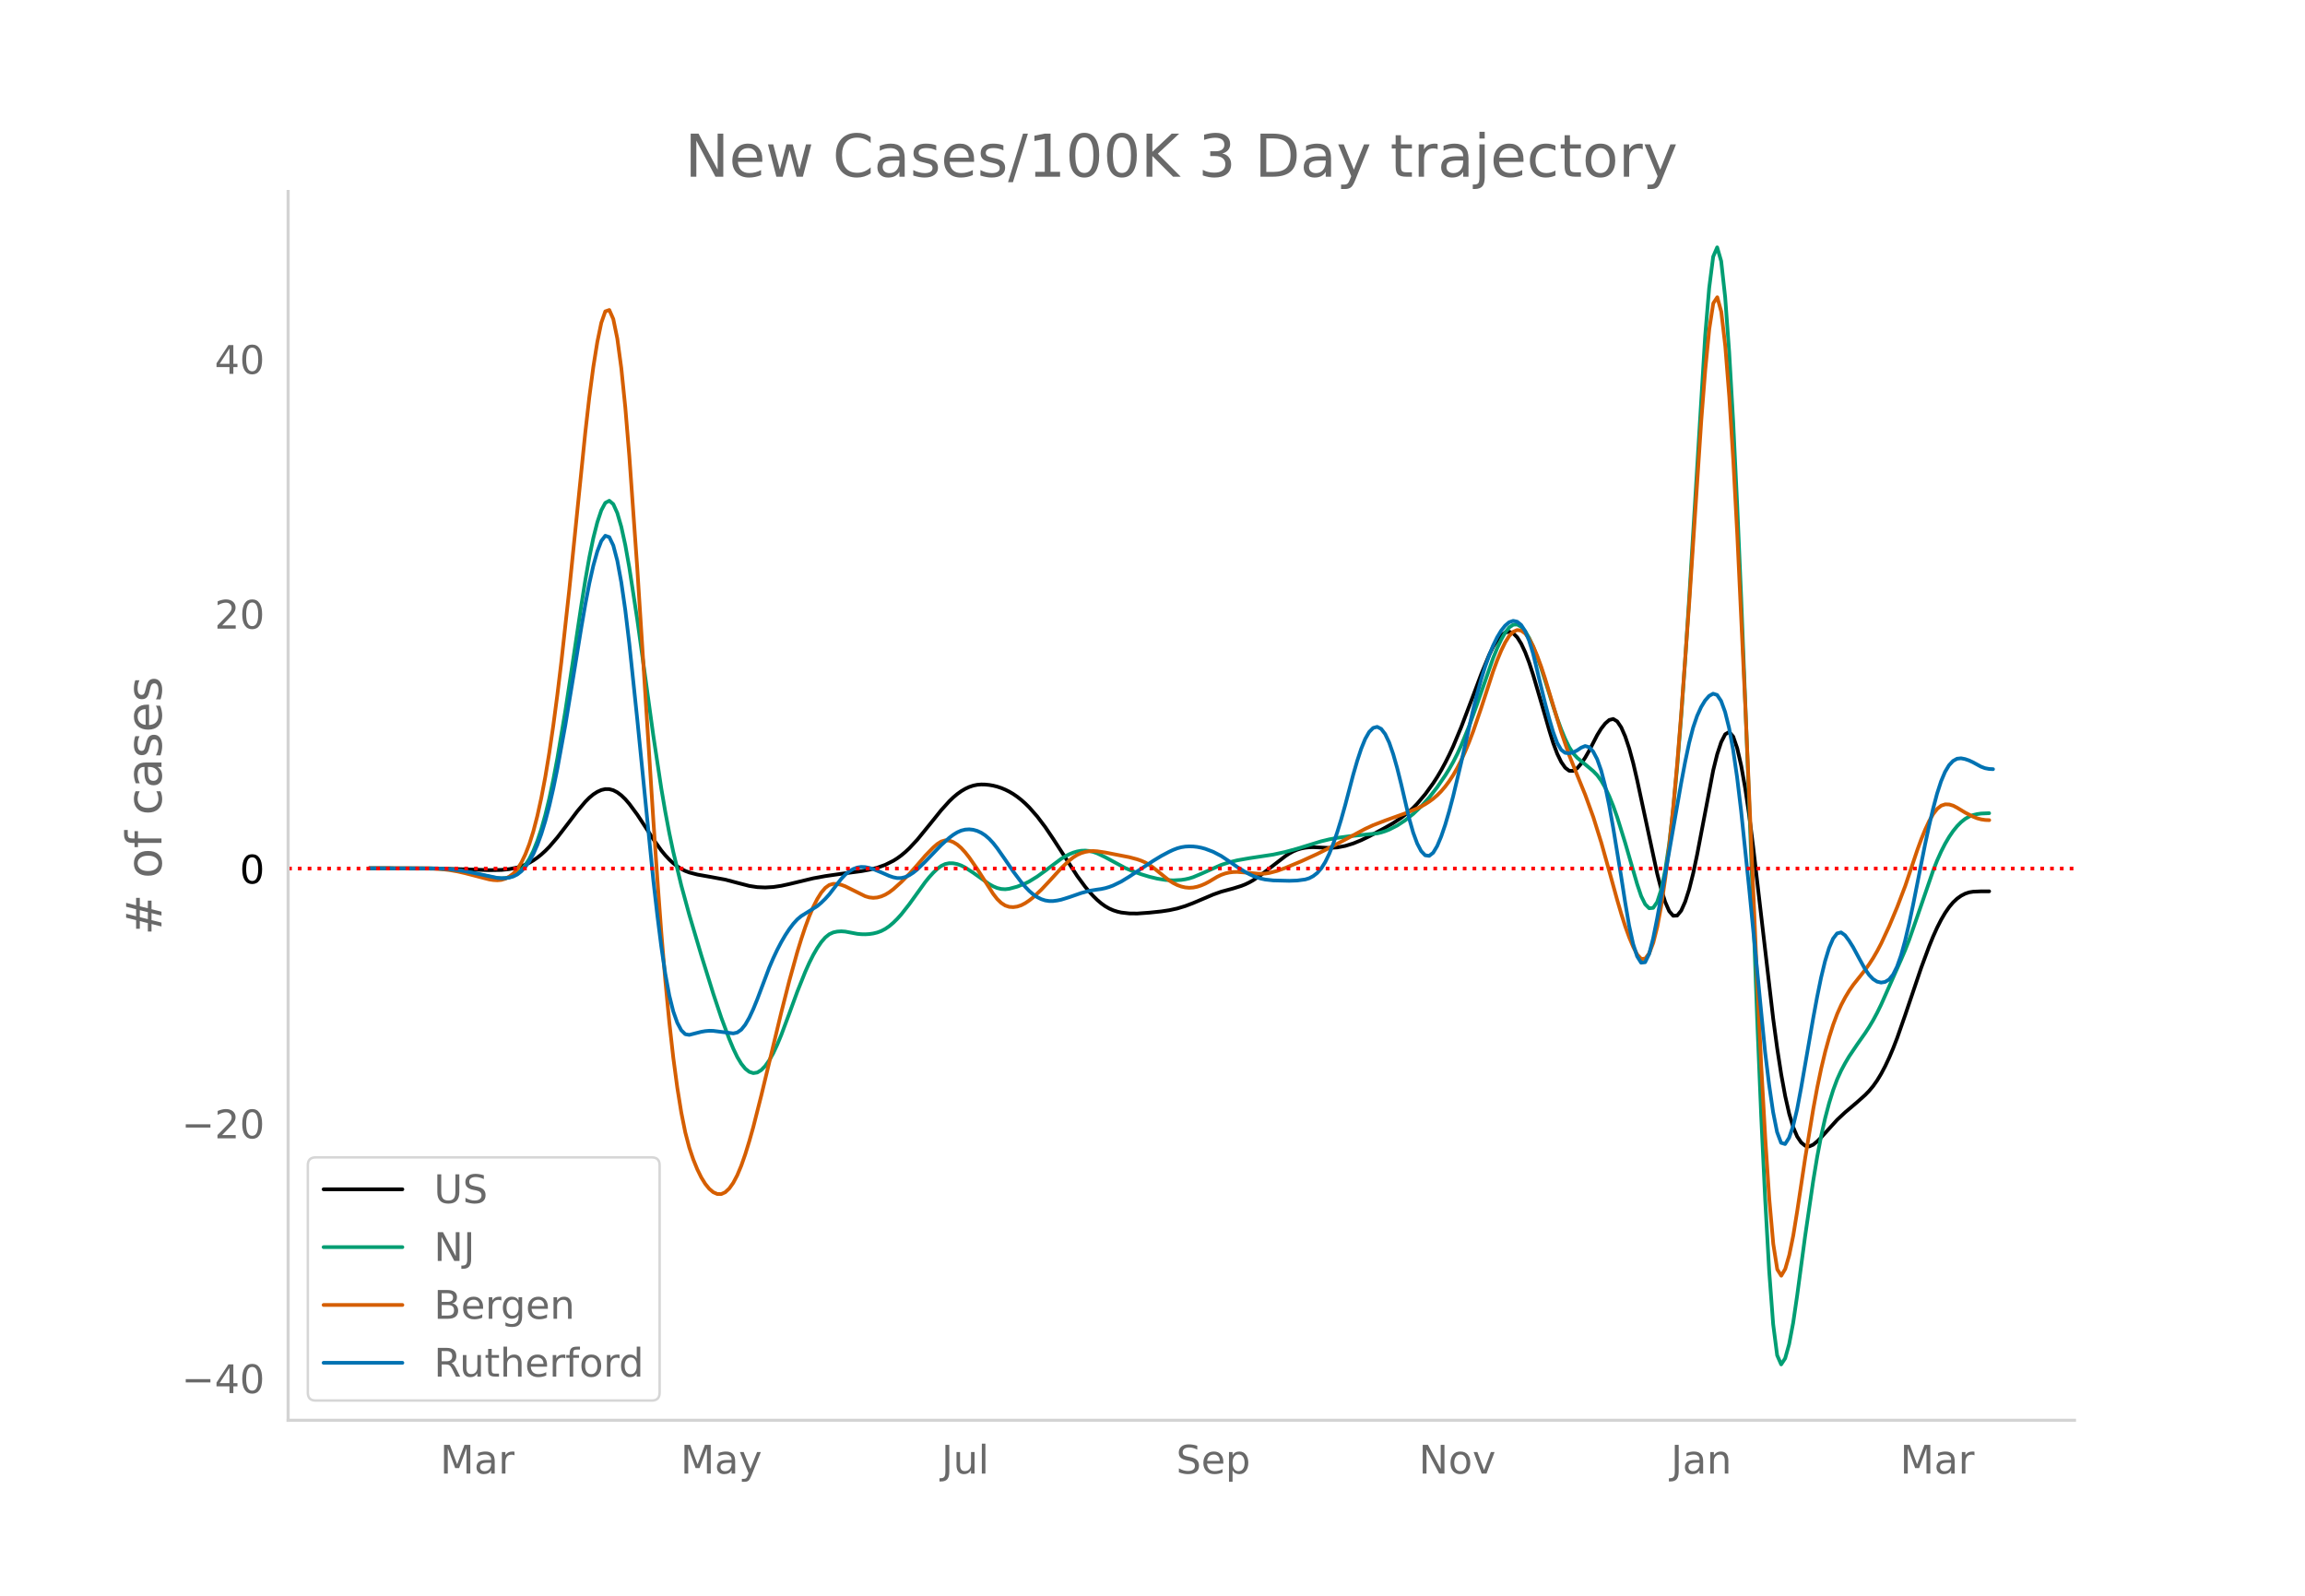 <svg height="864" viewBox="0 0 936 648" width="1248" xmlns="http://www.w3.org/2000/svg" xmlns:xlink="http://www.w3.org/1999/xlink"><defs><style>*{stroke-linecap:butt;stroke-linejoin:round}</style></defs><g id="figure_1"><path d="M0 648h936V0H0z" style="fill:#fff" id="patch_1"/><g id="axes_1"><path d="M117 576.72h725.4V77.76H117z" style="fill:none" id="patch_2"/><path clip-path="url(#pb6f4f22450)" d="m149.973 352.648 29.237.086 9.745.28 9.746.33 4.873-.087 3.248-.338 3.249-.654 1.624-.506 1.624-.641 1.625-.78 1.624-.94 1.624-1.12 1.624-1.302 1.625-1.479 1.624-1.647 3.249-3.786 4.872-6.344 3.249-4.298 3.248-3.86 1.625-1.637 1.624-1.349 1.624-1.046 1.625-.734 1.624-.376 1.624.028 1.624.442 1.625.85 1.624 1.223 1.624 1.565 1.624 1.883 3.249 4.396 3.249 4.947 3.248 5.026 3.249 4.554 1.624 1.968 1.624 1.732 1.624 1.496 1.625 1.266 1.624 1.045 1.624.822 1.625.614 3.248.847 4.873.866 6.497 1.201 4.873 1.29 4.873 1.258 3.248.494 3.249.134 3.248-.19 3.249-.488 3.248-.708 9.746-2.339 4.873-.892 6.497-.938 8.121-1.066 3.249-.59 3.248-.818 3.249-1.172 3.248-1.635 1.625-1.02 1.624-1.185 1.624-1.354 1.624-1.521 3.249-3.485 4.873-5.973 4.873-6.053 3.248-3.594 1.624-1.565 1.625-1.368 1.624-1.164 1.624-.96 1.625-.753 1.624-.542 1.624-.331 1.624-.128 1.625.038 1.624.164 1.624.284 1.624.41 1.625.543 1.624.675 1.624.81 1.625.959 1.624 1.117 1.624 1.28 1.624 1.44 1.625 1.604 3.248 3.7 3.249 4.295 3.248 4.817 9.746 15.07 3.248 4.393 1.625 1.951 1.624 1.773 1.624 1.59 1.625 1.385 1.624 1.162 1.624.933 1.624.711 1.625.526 1.624.374 3.248.366 3.249.036 4.873-.348 4.873-.51 3.248-.488 3.249-.701 3.248-.98 3.249-1.24 8.121-3.454 3.249-1.151 4.873-1.317 3.248-1.01 1.624-.644 1.625-.78 1.624-.924 3.248-2.214 4.873-3.758 4.873-3.761 1.624-1.08 1.625-.888 1.624-.68 1.624-.481 1.624-.312 1.625-.174 1.624-.043 6.497.301 3.249-.198 3.248-.623 3.249-1.002 3.248-1.325 3.249-1.571 6.497-3.506 3.248-1.873 3.249-2.156 3.249-2.547 1.624-1.505 1.624-1.679 3.249-3.845 3.248-4.478 1.624-2.52 1.625-2.755 1.624-2.996 1.624-3.241 1.625-3.498 3.248-7.787 4.873-12.812 3.248-8.683 3.249-7.862 1.624-3.304 1.625-2.626 1.624-1.908 1.624-1.169 1.624-.317 1.625.648 1.624 1.634 1.624 2.603 1.624 3.486 1.625 4.28 1.624 5 4.873 16.69 1.624 5.674 1.624 5.225 1.625 4.327 1.624 3.337 1.624 2.33 1.624 1.233 1.625.044 1.624-1.099 1.624-1.916 1.625-2.41 1.624-2.838 3.248-6.3 1.625-2.63 1.624-2.063 1.624-1.42 1.624-.406 1.625.984 1.624 2.419 1.624 3.709 1.624 4.855 1.625 5.973 1.624 7 8.121 37.92 1.625 6.281 1.624 5.195 1.624 3.718 1.624 1.852 1.625-.093 1.624-1.99 1.624-3.652 1.625-5.076 1.624-6.455 1.624-7.731 6.497-34.056 1.624-6.55 1.625-4.917 1.624-3.182 1.624-.917 1.625 1.875 1.624 4.694 1.624 7.112 1.624 9.132 1.625 11.073 1.624 12.858 8.121 69.699 1.625 12.026 1.624 10.491 1.624 8.875 1.624 7.176 1.625 5.463 1.624 3.803 1.624 2.423 1.624 1.32 1.625.273 1.624-.706 1.624-1.34 1.625-1.63 6.497-7.153 3.248-3.032 4.873-4.135 3.249-2.904 1.624-1.678 1.624-1.94 1.624-2.305 1.625-2.689 1.624-3.072 1.624-3.448 1.624-3.821 1.625-4.192 3.248-9.287 6.497-19.196 3.249-8.769 1.624-3.991 1.624-3.599 1.625-3.187 1.624-2.773 1.624-2.355 1.625-1.93 1.624-1.515 1.624-1.152 1.624-.842 1.625-.543 1.624-.265 3.248-.143 3.249-.007h0" style="fill:none;stroke:#000;stroke-linecap:round;stroke-width:1.5" id="line2d_1"/><path clip-path="url(#pb6f4f22450)" d="m149.973 352.574 27.612.08 4.873.329 4.873.618 4.873.945 8.121 1.774 1.624.236 1.625.098 1.624-.104 1.624-.323 1.625-.565 1.624-.941 1.624-1.449 1.624-1.982 1.625-2.54 1.624-3.218 1.624-4.015 1.624-4.849 1.625-5.739 1.624-6.687 1.624-7.647 1.625-8.572 3.248-19.227 3.249-21.36 3.248-21.646 1.624-10.173 1.625-9.242 1.624-7.868 1.624-6.406 1.625-4.878 1.624-3.03 1.624-.855 1.624 1.383 1.625 3.584 1.624 5.595 1.624 7.42 1.624 9.101 3.249 21.198 3.249 23.424 3.248 23.597 3.249 21.51 1.624 9.517 1.624 8.587 1.624 7.7 3.249 13.6 3.249 11.923 4.872 16.421 4.873 15.64 3.249 9.712 3.248 8.694 1.625 3.89 1.624 3.395 1.624 2.724 1.624 2.01 1.625 1.276 1.624.517 1.624-.247 1.624-.997 1.625-1.679 1.624-2.295 1.624-2.896 1.625-3.471 1.624-3.914 3.248-8.69 3.249-8.863 3.248-8.101 1.625-3.635 1.624-3.233 1.624-2.813 1.624-2.379 1.625-1.875 1.624-1.302 1.624-.747 1.625-.346 1.624-.101 1.624.113 4.873.911 1.624.15 1.624.033 1.625-.095 1.624-.238 1.624-.393 1.625-.598 1.624-.852 1.624-1.117 1.624-1.375 1.625-1.6 1.624-1.794 3.248-4.133 6.498-9.012 1.624-1.995 1.624-1.784 1.624-1.552 1.625-1.216 1.624-.775 1.624-.33 1.624.036 1.625.318 1.624.584 1.624.835 3.249 2.098 6.497 4.626 1.624.9 1.624.678 1.625.394 1.624.097 1.624-.183 3.249-.874 3.248-1.283 1.625-.807 3.248-1.996 3.249-2.352 6.497-4.874 1.624-.98 1.624-.841 1.625-.675 1.624-.48 1.624-.28 1.624-.069 1.625.155 1.624.378 1.624.59 3.249 1.56 8.121 4.405 3.249 1.354 3.248 1.178 3.249.99 3.248.785 3.249.52 3.248.184 3.249-.19 1.624-.245 1.625-.366 1.624-.509 3.248-1.366 8.122-3.617 3.248-1.053 3.249-.791 4.873-.864 9.745-1.474 4.873-1.058 4.873-1.341 9.746-2.997 3.248-.783 3.249-.612 4.872-.647 11.37-1.166 1.625-.39 1.624-.516 1.624-.641 3.249-1.65 3.248-2.128 3.249-2.597 3.248-3.074 3.249-3.612 3.248-4.169 3.249-4.752 1.624-2.614 1.625-2.862 1.624-3.195 1.624-3.536 3.249-7.946 3.248-8.965 6.497-18.656 1.625-3.964 1.624-3.432 1.624-2.86 1.624-2.083 1.625-1.103 1.624-.083 1.624.925 1.624 1.863 1.625 2.732 1.624 3.548 1.624 4.166 1.625 4.585 3.248 10.24 1.624 5.24 1.625 4.86 1.624 4.41 1.624 3.932 1.624 3.305 1.625 2.531 1.624 1.795 4.873 4.031 1.624 1.366 1.624 1.668 1.625 2.223 1.624 2.83 1.624 3.43 1.624 4.005 1.625 4.554 3.248 10.448 4.873 16.796 1.624 4.828 1.625 3.297 1.624 1.616 1.624-.152 1.624-2.37 1.625-5.03 1.624-7.824 1.624-10.82 1.624-14.022 1.625-17.265 1.624-20.398 1.624-22.986 1.625-25.028 6.497-106.574 1.624-19.402 1.624-12.712 1.624-3.785 1.625 5.59 1.624 14.662 1.624 22.215 1.625 28.25 1.624 33.705 1.624 37.766 3.249 83.262 3.248 87.97 1.624 39.074 1.625 34.182 1.624 28.907 1.624 21.718 1.625 12.614 1.624 3.685 1.624-2.454 1.624-5.805 1.625-8.598 1.624-11.112 3.248-24.196 3.249-22.208 1.624-9.842 1.625-8.552 1.624-7.237 1.624-6.13 1.624-5.232 1.625-4.376 1.624-3.572 1.624-3.027 1.624-2.744 3.249-4.82 3.249-4.62 1.624-2.507 1.624-2.727 1.624-3.02 1.625-3.329 8.121-18.3 1.624-3.797 1.625-4.168 3.248-9.298 6.497-18.851 1.624-4.1 1.625-3.636 1.624-3.181 1.624-2.762 1.625-2.377 1.624-2.002 1.624-1.64 1.624-1.291 1.625-.945 1.624-.617 1.624-.38 1.624-.236 3.249-.132h0" style="fill:none;stroke:#009e73;stroke-linecap:round;stroke-width:1.5" id="line2d_2"/><path clip-path="url(#pb6f4f22450)" d="m149.973 352.524 24.364.062 4.873.33 3.248.387 3.249.555 3.248.734 9.746 2.526 1.624.24 1.624.097 1.625-.145 1.624-.486 1.624-.848 1.625-1.246 1.624-1.822 1.624-2.578 1.624-3.37 1.625-4.187 1.624-5.145 1.624-6.239 1.624-7.372 1.625-8.562 1.624-9.809 1.624-11.066 1.625-12.294 1.624-13.375 3.248-29.518 6.497-63.808 1.625-14.257 1.624-12.272 1.624-10.14 1.625-7.832 1.624-4.642 1.624-.569 1.624 3.68 1.625 7.9 1.624 11.986 1.624 15.93 1.624 19.627 3.249 45.869 3.249 50.844 3.248 51.057 1.624 23.812 1.625 21.967 1.624 19.525 1.624 16.965 1.624 14.45 1.625 12.16 1.624 10.097 1.624 8.08 1.625 6.173 1.624 4.811 1.624 4 1.624 3.302 1.625 2.636 1.624 2 1.624 1.37 1.624.728 1.625.024 1.624-.742 1.624-1.52 1.625-2.3 1.624-3.083 1.624-3.875 1.624-4.638 1.625-5.262 1.624-5.744 3.248-12.813 8.122-33.742 3.248-12.8 3.249-11.723 1.624-5.286 1.624-4.879 1.625-4.385 1.624-3.806 1.624-3.21 1.624-2.6 1.625-1.923 1.624-1.176 1.624-.458 1.625.048 1.624.344 1.624.597 8.121 4.04 1.625.474 1.624.174 1.624-.141 1.625-.435 1.624-.706 1.624-.973 1.624-1.225 3.249-2.914 3.248-3.293 3.249-3.628 3.249-3.783 3.248-3.335 1.624-1.407 1.625-1.033 1.624-.475 1.624.105 1.624.6 1.625 1.008 1.624 1.402 1.624 1.777 1.625 2.062 3.248 4.688 6.497 10.131 1.624 2.073 1.625 1.579 1.624 1.048 1.624.536 1.625.112 1.624-.221 1.624-.538 1.624-.844 1.625-1.093 1.624-1.289 3.248-3.058 3.249-3.441 4.873-5.342 3.248-3.087 1.625-1.283 1.624-1.01 1.624-.73 1.624-.485 1.625-.28 1.624-.08 1.624.105 3.249.49 9.745 1.902 3.249.865 1.624.566 1.625.717 1.624.929 1.624 1.15 6.497 5.248 1.624 1.023 1.625.814 1.624.596 1.624.376 1.625.145 1.624-.094 1.624-.33 1.624-.53 1.625-.697 1.624-.856 3.248-1.946 1.625-.786 1.624-.578 1.624-.377 1.625-.2 1.624-.045 3.248.251 4.873.448 1.624.052 1.625-.085 1.624-.233 3.249-.856 3.248-1.176 6.497-2.717 6.497-2.966 6.497-3.24 8.122-4.35 4.873-2.62 3.248-1.498 4.873-1.881 8.121-2.916 4.873-2.013 1.624-.782 1.625-.908 1.624-1.044 1.624-1.19 1.624-1.39 1.625-1.639 1.624-1.9 1.624-2.17 1.625-2.48 1.624-2.83 1.624-3.19 1.624-3.55 1.625-3.914 1.624-4.277 3.248-9.483 4.873-14.964 1.625-4.419 1.624-3.904 1.624-3.352 1.624-2.616 1.625-1.696 1.624-.74 1.624.22 1.624 1.18 1.625 2.142 1.624 3.073 1.624 3.83 1.625 4.415 1.624 4.964 6.497 21.555 3.248 9.402 3.249 8.087 3.248 7.977L647 331.8l3.249 10.386 3.248 11.63 3.249 11.8 1.624 5.533 1.624 5.094 1.624 4.487 1.625 3.845 1.624 3.09 1.624 1.751 1.625-.166 1.624-2.2 1.624-4.259 1.624-6.436 1.625-8.732 1.624-11.051 1.624-13.356 1.624-15.65 1.625-17.939 1.624-20.14 3.249-45.109 4.872-73.657 1.625-20.635 1.624-16.495 1.624-10.437 1.624-2.46 1.625 5.899 1.624 13.966 1.624 20.57 1.625 25.71 1.624 30.298 3.248 69.185 4.873 113.2 1.624 33.505 1.625 29.213 1.624 24.588 1.624 18.298 1.625 10.344 1.624 2.552 1.624-2.763 1.624-5.603 1.625-7.946 1.624-10.051 3.248-21.626 3.249-19.702 1.624-8.783 1.625-7.79 1.624-6.776 1.624-5.881 1.624-5.101 1.625-4.344 1.624-3.621 1.624-3.073 1.624-2.697 1.625-2.356 4.873-6.136 1.624-2.285 1.624-2.52 1.624-2.806 1.625-3.104 3.248-7.014 3.249-7.771 3.248-8.541 3.249-9.639 1.624-4.863 1.624-4.45 1.625-3.973 1.624-3.468 1.624-2.835 1.624-2.075 1.625-1.287 1.624-.532 1.624.061 1.625.493 1.624.853 3.248 1.973 3.249 1.66 1.624.638 1.624.44 1.625.236 1.624.067h0" style="fill:none;stroke:#d55e00;stroke-linecap:round;stroke-width:1.5" id="line2d_3"/><path clip-path="url(#pb6f4f22450)" d="m149.973 352.579 27.612.056 4.873.306 4.873.586 4.873.913 9.745 2.054 1.625.142 1.624-.043 1.624-.239 1.625-.46 1.624-.808 1.624-1.28 1.624-1.779 1.625-2.299 1.624-2.931 1.624-3.676 1.624-4.452 1.625-5.28 1.624-6.162 1.624-7.051 1.625-7.91 3.248-17.742 3.249-19.702 3.248-19.987 1.624-9.405 1.625-8.52 1.624-7.194 1.624-5.781 1.625-4.25 1.624-2.137 1.624.563 1.624 3.378 1.625 6.164 1.624 8.794 1.624 11.273 1.624 13.565 3.249 30.897 6.497 65.153 1.624 14.185 1.625 12.855 1.624 11.057 1.624 8.786 1.624 6.5 1.625 4.588 1.624 3.055 1.624 1.599 1.625.27 4.872-1.248 1.625-.278 1.624-.14 1.624.04 8.122 1.028 1.624-.37 1.624-1.159 1.624-2.014 1.625-2.835 1.624-3.49 1.624-3.977 4.873-12.911 1.624-3.783 1.625-3.437 1.624-3.105 1.624-2.79 1.624-2.476 1.625-2.155 1.624-1.785 1.624-1.366 6.497-4.044 1.624-1.373 1.625-1.577 1.624-1.797 3.249-4.215 1.624-2.098 1.624-1.735 1.624-1.327 1.625-.946 1.624-.594 1.624-.248 1.624.08 1.625.323 1.624.477 3.249 1.346 3.248 1.427 1.624.555 1.625.324 1.624-.02 1.624-.386 1.624-.742 1.625-1.046 1.624-1.3 3.249-3.175 6.497-6.76 3.248-2.911 1.624-1.232 1.625-1.006 1.624-.71 1.624-.4 1.625-.106 1.624.179 1.624.46 1.624.747 1.625 1.061 1.624 1.402 1.624 1.75 1.624 2.072 3.249 4.644 3.249 4.782 3.248 4.315 1.624 1.917 1.625 1.692 1.624 1.406 1.624 1.108 1.624.812 1.625.526 1.624.248 1.624-.012 1.625-.209 1.624-.337 3.248-1.008 4.873-1.69 3.249-.893 3.248-.518 1.625-.227 1.624-.344 1.624-.48 1.624-.615 3.249-1.578 3.248-1.992 9.746-6.426 3.249-1.973 3.248-1.73 1.624-.753 1.625-.623 1.624-.443 1.624-.258 1.625-.095 1.624.044 1.624.18 1.624.314 1.625.44 3.248 1.229 3.249 1.698 3.248 2.17 3.249 2.285 3.248 2.032 1.625.88 1.624.749 1.624.612 1.624.478 1.625.352 3.248.36 6.497.162 3.249-.115 3.248-.434 1.625-.496 1.624-.855 1.624-1.27 1.625-1.84 1.624-2.569 1.624-3.327 1.624-4.066 1.625-4.708 1.624-5.252 1.624-5.776 3.249-12.352 1.624-5.608 1.624-4.924 1.625-4.004 1.624-2.847 1.624-1.643 1.624-.432 1.625.822 1.624 2.117 1.624 3.42 1.624 4.678 1.625 5.71 1.624 6.52 3.249 13.951 1.624 5.716 1.624 4.417 1.624 3.103 1.625 1.707 1.624.228 1.624-1.267 1.624-2.704 1.625-3.86 1.624-4.734 1.624-5.517 1.625-6.137 3.248-13.61 4.873-21.583 1.624-6.385 1.624-5.825 1.625-5.215 1.624-4.597 1.624-3.975 1.625-3.341 1.624-2.695 1.624-2.046 1.624-1.373 1.625-.576 1.624.345 1.624 1.328 1.624 2.508 1.625 3.883 1.624 5.297 3.249 13.547 1.624 6.635 1.624 6.113 1.624 5.494 1.625 4.394 1.624 2.814 1.624 1.241 1.624.182 1.625-.363 1.624-.805 1.624-1.103 1.625-.679 1.624.466 1.624 1.753 1.624 3.078 1.625 4.582 1.624 6.265 1.624 7.885 1.624 9.013 3.249 19.837 1.624 10.483 1.624 9.561 1.625 7.426 1.624 5.047 1.624 2.599 1.625-.191 1.624-3.325 1.624-6.29 1.624-8.084 3.249-17.783 6.497-37.154 1.624-8.636 1.625-7.725 1.624-6.27 1.624-4.77 1.624-3.57 1.625-2.68 1.624-1.847 1.624-.916 1.624.512 1.625 2.437 1.624 4.461 1.624 6.524 1.625 8.775 1.624 11.218 1.624 13.558 3.249 31.341 6.497 66.628 1.624 13.267 1.624 11.144 1.625 8.166 1.624 4.338 1.624.499 1.624-2.526 1.625-4.74 1.624-6.791 1.624-8.648 4.873-28.125 1.624-8.782 1.625-7.965 1.624-6.706 1.624-5.327 1.624-3.8 1.625-2.119 1.624-.41 1.624 1.182 1.624 2.185 1.625 2.598 3.248 6.005 1.625 2.93 1.624 2.352 1.624 1.694 1.624 1.04 1.625.386 1.624-.267 1.624-.976 1.624-1.971 1.625-3.253 1.624-4.59 1.624-5.876 1.625-6.895 1.624-7.647 4.873-24.586 1.624-7.503 1.624-6.968 1.624-6.142 1.625-5.024 1.624-3.85 1.624-2.708 1.625-1.728 1.624-.91 1.624-.176 1.624.315 1.625.56 1.624.758 3.248 1.777 1.625.609 1.624.312 1.624.082h0" style="fill:none;stroke:#0072b2;stroke-linecap:round;stroke-width:1.5" id="line2d_4"/><path clip-path="url(#pb6f4f22450)" d="M117 352.674h725.4" style="fill:none;stroke:red;stroke-dasharray:1.5,2.475;stroke-dashoffset:0;stroke-width:1.5" id="line2d_5"/><path d="M117 576.72V77.76" style="fill:none;stroke:#d3d3d3;stroke-linecap:square;stroke-linejoin:miter;stroke-width:1.25" id="patch_3"/><path d="M117 576.72h725.4" style="fill:none;stroke:#d3d3d3;stroke-linecap:square;stroke-linejoin:miter;stroke-width:1.25" id="patch_4"/><g id="matplotlib.axis_1"><g id="xtick_1"><g style="fill:#696969" transform="matrix(.16 0 0 -.16 178.734 598.378)" id="text_1"><defs><path d="M9.813 72.906h14.703l18.593-49.61 18.703 49.61h14.704V0H66.89v64.016l-18.797-50h-9.907l-18.796 50V0H9.813z" id="DejaVuSans-77"/><path d="M34.281 27.484q-10.89 0-15.093-2.484-4.204-2.484-4.204-8.5 0-4.781 3.157-7.594 3.156-2.797 8.562-2.797 7.485 0 12 5.297 4.516 5.297 4.516 14.078v2zm17.922 3.72V0H43.22v8.297Q40.14 3.328 35.547.953q-4.594-2.375-11.234-2.375-8.391 0-13.36 4.719Q6 8.016 6 15.922q0 9.219 6.172 13.906 6.187 4.688 18.437 4.688h12.61v.89q0 6.203-4.078 9.594-4.078 3.39-11.453 3.39-4.688 0-9.141-1.124-4.438-1.125-8.531-3.375v8.312q4.921 1.906 9.562 2.844 4.64.953 9.031.953 11.875 0 17.735-6.156 5.86-6.14 5.86-18.64z" id="DejaVuSans-97"/><path d="M41.11 46.297q-1.516.875-3.297 1.281Q36.03 48 33.89 48q-7.625 0-11.703-4.953-4.079-4.953-4.079-14.234V0H9.08v54.688h9.03v-8.5q2.844 4.984 7.375 7.39Q30.031 56 36.531 56q.922 0 2.047-.125 1.125-.11 2.484-.36z" id="DejaVuSans-114"/></defs><use xlink:href="#DejaVuSans-77"/><use x="86.279" xlink:href="#DejaVuSans-97"/><use x="147.559" xlink:href="#DejaVuSans-114"/></g></g><g id="xtick_2"><g style="fill:#696969" transform="matrix(.16 0 0 -.16 276.369 598.378)" id="text_2"><defs><path d="M32.172-5.078q-3.797-9.766-7.422-12.735-3.61-2.984-9.656-2.984H7.906v7.516h5.282q3.703 0 5.75 1.765Q21-9.766 23.483-3.219l1.61 4.094-22.11 53.813H12.5l17.094-42.766 17.093 42.766h9.516z" id="DejaVuSans-121"/></defs><use xlink:href="#DejaVuSans-77"/><use x="86.279" xlink:href="#DejaVuSans-97"/><use x="147.559" xlink:href="#DejaVuSans-121"/></g></g><g id="xtick_3"><g style="fill:#696969" transform="matrix(.16 0 0 -.16 382.337 598.378)" id="text_3"><defs><path d="M9.813 72.906h9.859V5.078q0-13.187-5-19.14-5-5.954-16.094-5.954h-3.75v8.297h3.078q6.531 0 9.219 3.672Q9.813-4.39 9.813 5.078z" id="DejaVuSans-74"/><path d="M8.5 21.578v33.11h8.984V21.922q0-7.766 3.016-11.656 3.031-3.875 9.094-3.875 7.265 0 11.484 4.64 4.234 4.64 4.234 12.656v31h8.985V0h-8.984v8.406Q42.047 3.422 37.718 1q-4.313-2.422-10.032-2.422-9.421 0-14.312 5.86Q8.5 10.296 8.5 21.578zM31.11 56z" id="DejaVuSans-117"/><path d="M9.422 75.984h8.984V0H9.422z" id="DejaVuSans-108"/></defs><use xlink:href="#DejaVuSans-74"/><use x="29.492" xlink:href="#DejaVuSans-117"/><use x="92.871" xlink:href="#DejaVuSans-108"/></g></g><g id="xtick_4"><g style="fill:#696969" transform="matrix(.16 0 0 -.16 477.614 598.378)" id="text_4"><defs><path d="M53.516 70.516V60.89q-5.61 2.687-10.594 4-4.984 1.328-9.625 1.328-8.047 0-12.422-3.125t-4.375-8.89q0-4.845 2.906-7.313 2.907-2.453 11.016-3.97l5.953-1.218q11.031-2.11 16.281-7.406 5.25-5.297 5.25-14.172 0-10.61-7.11-16.078-7.093-5.469-20.812-5.469-5.172 0-11.015 1.172Q13.14.922 6.89 3.219v10.156q6-3.36 11.765-5.078 5.766-1.703 11.328-1.703 8.438 0 13.032 3.312 4.593 3.328 4.593 9.485 0 5.359-3.297 8.39-3.296 3.032-10.812 4.547L27.484 33.5q-11.03 2.188-15.968 6.875-4.922 4.688-4.922 13.047 0 9.672 6.812 15.234 6.813 5.563 18.766 5.563 5.14 0 10.453-.938 5.328-.922 10.89-2.765z" id="DejaVuSans-83"/><path d="M56.203 29.594v-4.39H14.891q.593-9.282 5.593-14.142 5-4.859 13.938-4.859 5.172 0 10.031 1.266 4.86 1.265 9.656 3.812v-8.5Q49.266.734 44.187-.344 39.11-1.422 33.892-1.422q-13.094 0-20.735 7.61-7.64 7.625-7.64 20.625 0 13.421 7.25 21.296Q20.016 56 32.328 56q11.031 0 17.453-7.11 6.422-7.093 6.422-19.296zm-8.984 2.64q-.094 7.36-4.125 11.75-4.032 4.407-10.672 4.407-7.516 0-12.031-4.25-4.516-4.25-5.203-11.97z" id="DejaVuSans-101"/><path d="M18.11 8.203v-29H9.077v75.484h9.031v-8.296q2.844 4.875 7.157 7.234Q29.594 56 35.594 56q9.968 0 16.187-7.906 6.235-7.907 6.235-20.797T51.78 6.484q-6.218-7.906-16.187-7.906-6 0-10.328 2.375-4.313 2.375-7.157 7.25zm30.578 19.094q0 9.906-4.079 15.547-4.078 5.64-11.203 5.64-7.14 0-11.218-5.64-4.079-5.64-4.079-15.547 0-9.906 4.078-15.547 4.079-5.64 11.22-5.64 7.124 0 11.202 5.64t4.078 15.547z" id="DejaVuSans-112"/></defs><use xlink:href="#DejaVuSans-83"/><use x="63.477" xlink:href="#DejaVuSans-101"/><use x="125" xlink:href="#DejaVuSans-112"/></g></g><g id="xtick_5"><g style="fill:#696969" transform="matrix(.16 0 0 -.16 576.16 598.378)" id="text_5"><defs><path d="M9.813 72.906h13.28l32.329-60.984v60.984h9.562V0h-13.28L19.39 60.984V0H9.813z" id="DejaVuSans-78"/><path d="M30.61 48.39q-7.22 0-11.422-5.64-4.204-5.64-4.204-15.453 0-9.813 4.172-15.453 4.188-5.64 11.453-5.64 7.188 0 11.375 5.655 4.203 5.672 4.203 15.438 0 9.719-4.203 15.406-4.187 5.688-11.375 5.688zm0 7.61q11.718 0 18.406-7.625 6.703-7.61 6.703-21.078 0-13.422-6.703-21.078-6.688-7.64-18.407-7.64-11.765 0-18.437 7.64-6.656 7.656-6.656 21.078 0 13.469 6.656 21.078Q18.844 56 30.609 56z" id="DejaVuSans-111"/><path d="M2.984 54.688H12.5L29.594 8.797l17.093 45.89h9.516L35.687 0H23.485z" id="DejaVuSans-118"/></defs><use xlink:href="#DejaVuSans-78"/><use x="74.805" xlink:href="#DejaVuSans-111"/><use x="135.986" xlink:href="#DejaVuSans-118"/></g></g><g id="xtick_6"><g style="fill:#696969" transform="matrix(.16 0 0 -.16 678.523 598.378)" id="text_6"><defs><path d="M54.89 33.016V0h-8.984v32.719q0 7.765-3.031 11.61-3.031 3.858-9.078 3.858-7.281 0-11.484-4.64-4.204-4.625-4.204-12.64V0H9.08v54.688h9.03v-8.5q3.235 4.937 7.594 7.374Q30.078 56 35.797 56q9.422 0 14.25-5.828 4.844-5.828 4.844-17.156z" id="DejaVuSans-110"/></defs><use xlink:href="#DejaVuSans-74"/><use x="29.492" xlink:href="#DejaVuSans-97"/><use x="90.771" xlink:href="#DejaVuSans-110"/></g></g><g id="xtick_7"><g style="fill:#696969" transform="matrix(.16 0 0 -.16 771.594 598.378)" id="text_7"><use xlink:href="#DejaVuSans-77"/><use x="86.279" xlink:href="#DejaVuSans-97"/><use x="147.559" xlink:href="#DejaVuSans-114"/></g></g></g><g id="matplotlib.axis_2"><g id="ytick_1"><g style="fill:#696969" transform="matrix(.16 0 0 -.16 73.733 565.704)" id="text_8"><defs><path d="M10.594 35.5h62.593v-8.297H10.594z" id="DejaVuSans-8722"/><path d="M37.797 64.313 12.89 25.39h24.906zm-2.594 8.593H47.61V25.391h10.407v-8.203H47.609V0h-9.812v17.188H4.89v9.515z" id="DejaVuSans-52"/><path d="M31.781 66.406q-7.61 0-11.453-7.5Q16.5 51.422 16.5 36.375q0-14.984 3.828-22.484 3.844-7.5 11.453-7.5 7.672 0 11.5 7.5 3.844 7.5 3.844 22.484 0 15.047-3.844 22.531-3.828 7.5-11.5 7.5zm0 7.813q12.266 0 18.735-9.703 6.468-9.688 6.468-28.141 0-18.406-6.468-28.11-6.47-9.687-18.735-9.687-12.25 0-18.718 9.688-6.47 9.703-6.47 28.109 0 18.453 6.47 28.14Q19.53 74.22 31.78 74.22z" id="DejaVuSans-48"/></defs><use xlink:href="#DejaVuSans-8722"/><use x="83.789" xlink:href="#DejaVuSans-52"/><use x="147.412" xlink:href="#DejaVuSans-48"/></g></g><g id="ytick_2"><g style="fill:#696969" transform="matrix(.16 0 0 -.16 73.733 462.228)" id="text_9"><defs><path d="M19.188 8.297h34.421V0H7.33v8.297q5.609 5.812 15.296 15.594 9.703 9.797 12.188 12.64 4.734 5.313 6.609 9 1.89 3.688 1.89 7.25 0 5.813-4.078 9.469-4.078 3.672-10.625 3.672-4.64 0-9.797-1.61-5.14-1.609-11-4.89v9.969Q13.767 71.78 18.938 73q5.188 1.219 9.485 1.219 11.328 0 18.062-5.672 6.735-5.656 6.735-15.125 0-4.5-1.688-8.531-1.672-4.016-6.125-9.485-1.218-1.422-7.765-8.187-6.532-6.766-18.453-18.922z" id="DejaVuSans-50"/></defs><use xlink:href="#DejaVuSans-8722"/><use x="83.789" xlink:href="#DejaVuSans-50"/><use x="147.412" xlink:href="#DejaVuSans-48"/></g></g><g id="ytick_3"><use xlink:href="#DejaVuSans-48" transform="matrix(.16 0 0 -.16 97.32 358.753)" id="text_10"/></g><g id="ytick_4"><g style="fill:#696969" transform="matrix(.16 0 0 -.16 87.14 255.277)" id="text_11"><use xlink:href="#DejaVuSans-50"/><use x="63.623" xlink:href="#DejaVuSans-48"/></g></g><g id="ytick_5"><g style="fill:#696969" transform="matrix(.16 0 0 -.16 87.14 151.801)" id="text_12"><use xlink:href="#DejaVuSans-52"/><use x="63.623" xlink:href="#DejaVuSans-48"/></g></g><g style="fill:#696969" transform="matrix(0 -.2 -.2 0 65.573 379.813)" id="text_13"><defs><path d="M51.125 44H36.922l-4.11-16.313h14.313zm-7.328 27.781-5.078-20.265h14.265L58.11 71.78h7.813L60.89 51.516h15.234V44h-17.14l-4-16.313h15.53V20.22H53.079L48 0h-7.813l5.032 20.219H30.906L25.875 0h-7.86l5.079 20.219H7.719v7.468h17.187L29 44H13.281v7.516h17.625l4.985 20.265z" id="DejaVuSans-35"/><path d="M37.11 75.984V68.5h-8.594q-4.828 0-6.72-1.953-1.874-1.953-1.874-7.031v-4.828h14.797v-6.985H19.922V0H10.89v47.703H2.297v6.984h8.594V58.5q0 9.125 4.25 13.297 4.25 4.187 13.468 4.187z" id="DejaVuSans-102"/><path d="M48.781 52.594v-8.407q-3.812 2.11-7.64 3.157-3.828 1.047-7.735 1.047-8.75 0-13.593-5.547-4.829-5.532-4.829-15.547 0-10.016 4.829-15.563 4.843-5.53 13.593-5.53 3.907 0 7.735 1.046 3.828 1.047 7.64 3.156V2.094Q45.016.344 40.984-.531q-4.015-.89-8.562-.89-12.36 0-19.64 7.765-7.266 7.765-7.266 20.953 0 13.375 7.343 21.031Q20.22 56 33.016 56q4.14 0 8.093-.86 3.953-.843 7.672-2.546z" id="DejaVuSans-99"/><path d="M44.281 53.078v-8.5q-3.797 1.953-7.906 2.922-4.094.984-8.5.984-6.688 0-10.031-2.047-3.344-2.046-3.344-6.156 0-3.125 2.39-4.906 2.391-1.781 9.626-3.39l3.078-.688q9.562-2.047 13.593-5.781 4.032-3.735 4.032-10.422 0-7.625-6.032-12.078-6.03-4.438-16.578-4.438-4.39 0-9.156.86Q10.688.296 5.422 2v9.281q4.984-2.594 9.812-3.89 4.829-1.282 9.579-1.282 6.343 0 9.75 2.172 3.421 2.172 3.421 6.125 0 3.656-2.468 5.61-2.453 1.953-10.813 3.765l-3.125.735q-8.344 1.75-12.062 5.39-3.704 3.64-3.704 9.985 0 7.718 5.47 11.906Q16.75 56 26.811 56q4.97 0 9.36-.734 4.406-.72 8.11-2.188z" id="DejaVuSans-115"/></defs><use xlink:href="#DejaVuSans-35"/><use x="83.789" xlink:href="#DejaVuSans-32"/><use x="115.576" xlink:href="#DejaVuSans-111"/><use x="176.758" xlink:href="#DejaVuSans-102"/><use x="211.963" xlink:href="#DejaVuSans-32"/><use x="243.75" xlink:href="#DejaVuSans-99"/><use x="298.73" xlink:href="#DejaVuSans-97"/><use x="360.01" xlink:href="#DejaVuSans-115"/><use x="412.109" xlink:href="#DejaVuSans-101"/><use x="473.633" xlink:href="#DejaVuSans-115"/></g></g><g style="fill:#696969" transform="matrix(.24 0 0 -.24 278.113 71.76)" id="text_14"><defs><path d="M4.203 54.688h8.985l11.234-42.672 11.172 42.672h10.593l11.235-42.672 11.187 42.672h8.985L63.28 0H52.688L40.922 44.828 29.109 0H18.5z" id="DejaVuSans-119"/><path d="M64.406 67.281v-10.39q-4.984 4.64-10.625 6.922-5.64 2.296-11.984 2.296-12.5 0-19.14-7.64-6.641-7.64-6.641-22.094 0-14.406 6.64-22.047 6.64-7.64 19.14-7.64 6.345 0 11.985 2.296 5.64 2.297 10.625 6.938V5.609Q59.234 2.094 53.437.33q-5.78-1.75-12.218-1.75-16.563 0-26.094 10.124-9.516 10.14-9.516 27.672 0 17.578 9.516 27.703 9.531 10.14 26.094 10.14 6.531 0 12.312-1.734 5.797-1.734 10.875-5.203z" id="DejaVuSans-67"/><path d="M25.39 72.906h8.297L8.297-9.28H0z" id="DejaVuSans-47"/><path d="M12.406 8.297h16.11v55.625l-17.532-3.516v8.985l17.438 3.515h9.86V8.296H54.39V0H12.406z" id="DejaVuSans-49"/><path d="M9.813 72.906h9.859V42.094L52.39 72.906h12.703L28.906 38.922 67.672 0H54.688L19.672 35.11V0h-9.86z" id="DejaVuSans-75"/><path d="M40.578 39.313Q47.656 37.797 51.625 33q3.984-4.781 3.984-11.813 0-10.78-7.422-16.703-7.421-5.906-21.093-5.906-4.578 0-9.438.906-4.86.907-10.031 2.72v9.515q4.094-2.39 8.969-3.61 4.89-1.218 10.218-1.218 9.266 0 14.125 3.656 4.86 3.656 4.86 10.64 0 6.454-4.516 10.079-4.515 3.64-12.562 3.64h-8.5v8.11h8.89q7.266 0 11.125 2.906 3.86 2.906 3.86 8.375 0 5.61-3.985 8.61-3.968 3.015-11.39 3.015-4.063 0-8.703-.89-4.641-.876-10.203-2.72v8.782q5.624 1.562 10.53 2.344 4.907.78 9.25.78 11.235 0 17.766-5.109 6.547-5.093 6.547-13.78 0-6.063-3.468-10.235-3.47-4.172-9.86-5.782z" id="DejaVuSans-51"/><path d="M19.672 64.797V8.109h11.922q15.093 0 22.093 6.829 7 6.843 7 21.593 0 14.64-7 21.453-7 6.813-22.093 6.813zm-9.86 8.11h20.266q21.188 0 31.094-8.813 9.922-8.813 9.922-27.563 0-18.86-9.969-27.703Q51.172 0 30.078 0H9.813z" id="DejaVuSans-68"/><path d="M18.313 70.219V54.688h18.5v-6.985h-18.5V18.016q0-6.688 1.828-8.594 1.828-1.906 7.453-1.906h9.218V0h-9.218q-10.407 0-14.36 3.875-3.953 3.89-3.953 14.14v29.688H2.687v6.984h6.594V70.22z" id="DejaVuSans-116"/><path d="M9.422 54.688h8.984V-.984q0-10.438-3.984-15.125-3.969-4.688-12.813-4.688h-3.421v7.61H.594q5.125 0 6.968 2.374 1.86 2.36 1.86 9.829zm0 21.296h8.984v-11.39H9.422z" id="DejaVuSans-106"/></defs><use xlink:href="#DejaVuSans-78"/><use x="74.805" xlink:href="#DejaVuSans-101"/><use x="136.328" xlink:href="#DejaVuSans-119"/><use x="218.115" xlink:href="#DejaVuSans-32"/><use x="249.902" xlink:href="#DejaVuSans-67"/><use x="319.727" xlink:href="#DejaVuSans-97"/><use x="381.006" xlink:href="#DejaVuSans-115"/><use x="433.105" xlink:href="#DejaVuSans-101"/><use x="494.629" xlink:href="#DejaVuSans-115"/><use x="546.729" xlink:href="#DejaVuSans-47"/><use x="580.42" xlink:href="#DejaVuSans-49"/><use x="644.043" xlink:href="#DejaVuSans-48"/><use x="707.666" xlink:href="#DejaVuSans-48"/><use x="771.289" xlink:href="#DejaVuSans-75"/><use x="836.865" xlink:href="#DejaVuSans-32"/><use x="868.652" xlink:href="#DejaVuSans-51"/><use x="932.275" xlink:href="#DejaVuSans-32"/><use x="964.063" xlink:href="#DejaVuSans-68"/><use x="1041.064" xlink:href="#DejaVuSans-97"/><use x="1102.344" xlink:href="#DejaVuSans-121"/><use x="1161.523" xlink:href="#DejaVuSans-32"/><use x="1193.311" xlink:href="#DejaVuSans-116"/><use x="1232.52" xlink:href="#DejaVuSans-114"/><use x="1273.633" xlink:href="#DejaVuSans-97"/><use x="1334.912" xlink:href="#DejaVuSans-106"/><use x="1362.695" xlink:href="#DejaVuSans-101"/><use x="1424.219" xlink:href="#DejaVuSans-99"/><use x="1479.199" xlink:href="#DejaVuSans-116"/><use x="1518.408" xlink:href="#DejaVuSans-111"/><use x="1579.59" xlink:href="#DejaVuSans-114"/><use x="1620.703" xlink:href="#DejaVuSans-121"/></g><g id="legend_1"><path d="M128.2 568.72h136.45q3.2 0 3.2-3.2v-92.34q0-3.2-3.2-3.2H128.2q-3.2 0-3.2 3.2v92.34q0 3.2 3.2 3.2z" style="fill:none;opacity:.8;stroke:#ccc;stroke-linejoin:miter" id="patch_5"/><path d="M131.4 482.938h32" style="fill:none;stroke:#000;stroke-linecap:round;stroke-width:1.5" id="line2d_6"/><g style="fill:#696969" transform="matrix(.16 0 0 -.16 176.2 488.538)" id="text_15"><defs><path d="M8.688 72.906h9.921V28.61q0-11.718 4.235-16.875 4.25-5.14 13.781-5.14 9.469 0 13.719 5.14 4.25 5.157 4.25 16.875v44.297H64.5V27.391q0-14.25-7.063-21.532-7.046-7.28-20.812-7.28-13.828 0-20.89 7.28-7.047 7.282-7.047 21.532z" id="DejaVuSans-85"/></defs><use xlink:href="#DejaVuSans-85"/><use x="73.193" xlink:href="#DejaVuSans-83"/></g><path d="M131.4 506.423h32" style="fill:none;stroke:#009e73;stroke-linecap:round;stroke-width:1.5" id="line2d_8"/><g style="fill:#696969" transform="matrix(.16 0 0 -.16 176.2 512.023)" id="text_16"><use xlink:href="#DejaVuSans-78"/><use x="74.805" xlink:href="#DejaVuSans-74"/></g><path d="M131.4 529.908h32" style="fill:none;stroke:#d55e00;stroke-linecap:round;stroke-width:1.5" id="line2d_10"/><g style="fill:#696969" transform="matrix(.16 0 0 -.16 176.2 535.508)" id="text_17"><defs><path d="M19.672 34.813V8.108H35.5q7.953 0 11.781 3.297 3.844 3.297 3.844 10.078 0 6.844-3.844 10.078-3.828 3.25-11.781 3.25zm0 29.984V42.828h14.61q7.218 0 10.75 2.703 3.546 2.719 3.546 8.282 0 5.515-3.547 8.25-3.531 2.734-10.75 2.734zm-9.86 8.11h25.204q11.28 0 17.375-4.688Q58.5 63.53 58.5 54.89q0-6.703-3.125-10.657-3.125-3.953-9.188-4.922 7.282-1.562 11.313-6.53 4.031-4.954 4.031-12.376 0-9.765-6.64-15.093Q48.25 0 35.984 0H9.812z" id="DejaVuSans-66"/><path d="M45.406 27.984q0 9.766-4.031 15.125-4.016 5.375-11.297 5.375-7.219 0-11.25-5.375-4.031-5.359-4.031-15.125 0-9.718 4.031-15.093t11.25-5.375q7.281 0 11.297 5.375 4.031 5.375 4.031 15.093zm8.985-21.203q0-13.953-6.203-20.765Q42-20.797 29.203-20.797q-4.734 0-8.937.703-4.203.703-8.157 2.172v8.735q3.954-2.141 7.813-3.157 3.86-1.031 7.86-1.031 8.843 0 13.234 4.61 4.39 4.609 4.39 13.937v4.453q-2.781-4.844-7.125-7.234Q33.938 0 27.875 0 17.828 0 11.672 7.656q-6.156 7.672-6.156 20.328 0 12.688 6.156 20.344Q17.828 56 27.875 56q6.063 0 10.406-2.39 4.344-2.391 7.125-7.22v8.297h8.985z" id="DejaVuSans-103"/></defs><use xlink:href="#DejaVuSans-66"/><use x="68.604" xlink:href="#DejaVuSans-101"/><use x="130.127" xlink:href="#DejaVuSans-114"/><use x="169.49" xlink:href="#DejaVuSans-103"/><use x="232.967" xlink:href="#DejaVuSans-101"/><use x="294.49" xlink:href="#DejaVuSans-110"/></g><path d="M131.4 553.393h32" style="fill:none;stroke:#0072b2;stroke-linecap:round;stroke-width:1.5" id="line2d_12"/><g style="fill:#696969" transform="matrix(.16 0 0 -.16 176.2 558.992)" id="text_18"><defs><path d="M44.39 34.188q3.172-1.079 6.172-4.594 3-3.516 6.032-9.672L66.609 0H56l-9.313 18.703q-3.624 7.328-7.015 9.719-3.39 2.39-9.25 2.39h-10.75V0h-9.86v72.906h22.266q12.5 0 18.656-5.234 6.157-5.219 6.157-15.766 0-6.89-3.203-11.437-3.204-4.532-9.297-6.282zM19.673 64.797V38.922h12.406q7.125 0 10.766 3.297 3.64 3.297 3.64 9.687 0 6.39-3.64 9.64-3.64 3.25-10.766 3.25z" id="DejaVuSans-82"/><path d="M54.89 33.016V0h-8.984v32.719q0 7.765-3.031 11.61-3.031 3.858-9.078 3.858-7.281 0-11.484-4.64-4.204-4.625-4.204-12.64V0H9.08v75.984h9.03V46.188q3.235 4.937 7.594 7.374Q30.078 56 35.797 56q9.422 0 14.25-5.828 4.844-5.828 4.844-17.156z" id="DejaVuSans-104"/><path d="M45.406 46.39v29.594h8.985V0h-8.985v8.203Q42.578 3.328 38.25.953q-4.313-2.375-10.375-2.375-9.906 0-16.14 7.906-6.22 7.922-6.22 20.813 0 12.89 6.22 20.797Q17.968 56 27.874 56q6.063 0 10.375-2.375 4.328-2.36 7.156-7.234zm-30.61-19.093q0-9.906 4.079-15.547 4.078-5.64 11.203-5.64 7.125 0 11.219 5.64 4.11 5.64 4.11 15.547 0 9.906-4.11 15.547-4.094 5.64-11.219 5.64-7.125 0-11.203-5.64-4.078-5.64-4.078-15.547z" id="DejaVuSans-100"/></defs><use xlink:href="#DejaVuSans-82"/><use x="64.982" xlink:href="#DejaVuSans-117"/><use x="128.361" xlink:href="#DejaVuSans-116"/><use x="167.57" xlink:href="#DejaVuSans-104"/><use x="230.949" xlink:href="#DejaVuSans-101"/><use x="292.473" xlink:href="#DejaVuSans-114"/><use x="333.586" xlink:href="#DejaVuSans-102"/><use x="368.791" xlink:href="#DejaVuSans-111"/><use x="429.973" xlink:href="#DejaVuSans-114"/><use x="469.336" xlink:href="#DejaVuSans-100"/></g></g></g></g><defs><clipPath id="pb6f4f22450"><path d="M117 77.76h725.4v498.96H117z"/></clipPath></defs></svg>